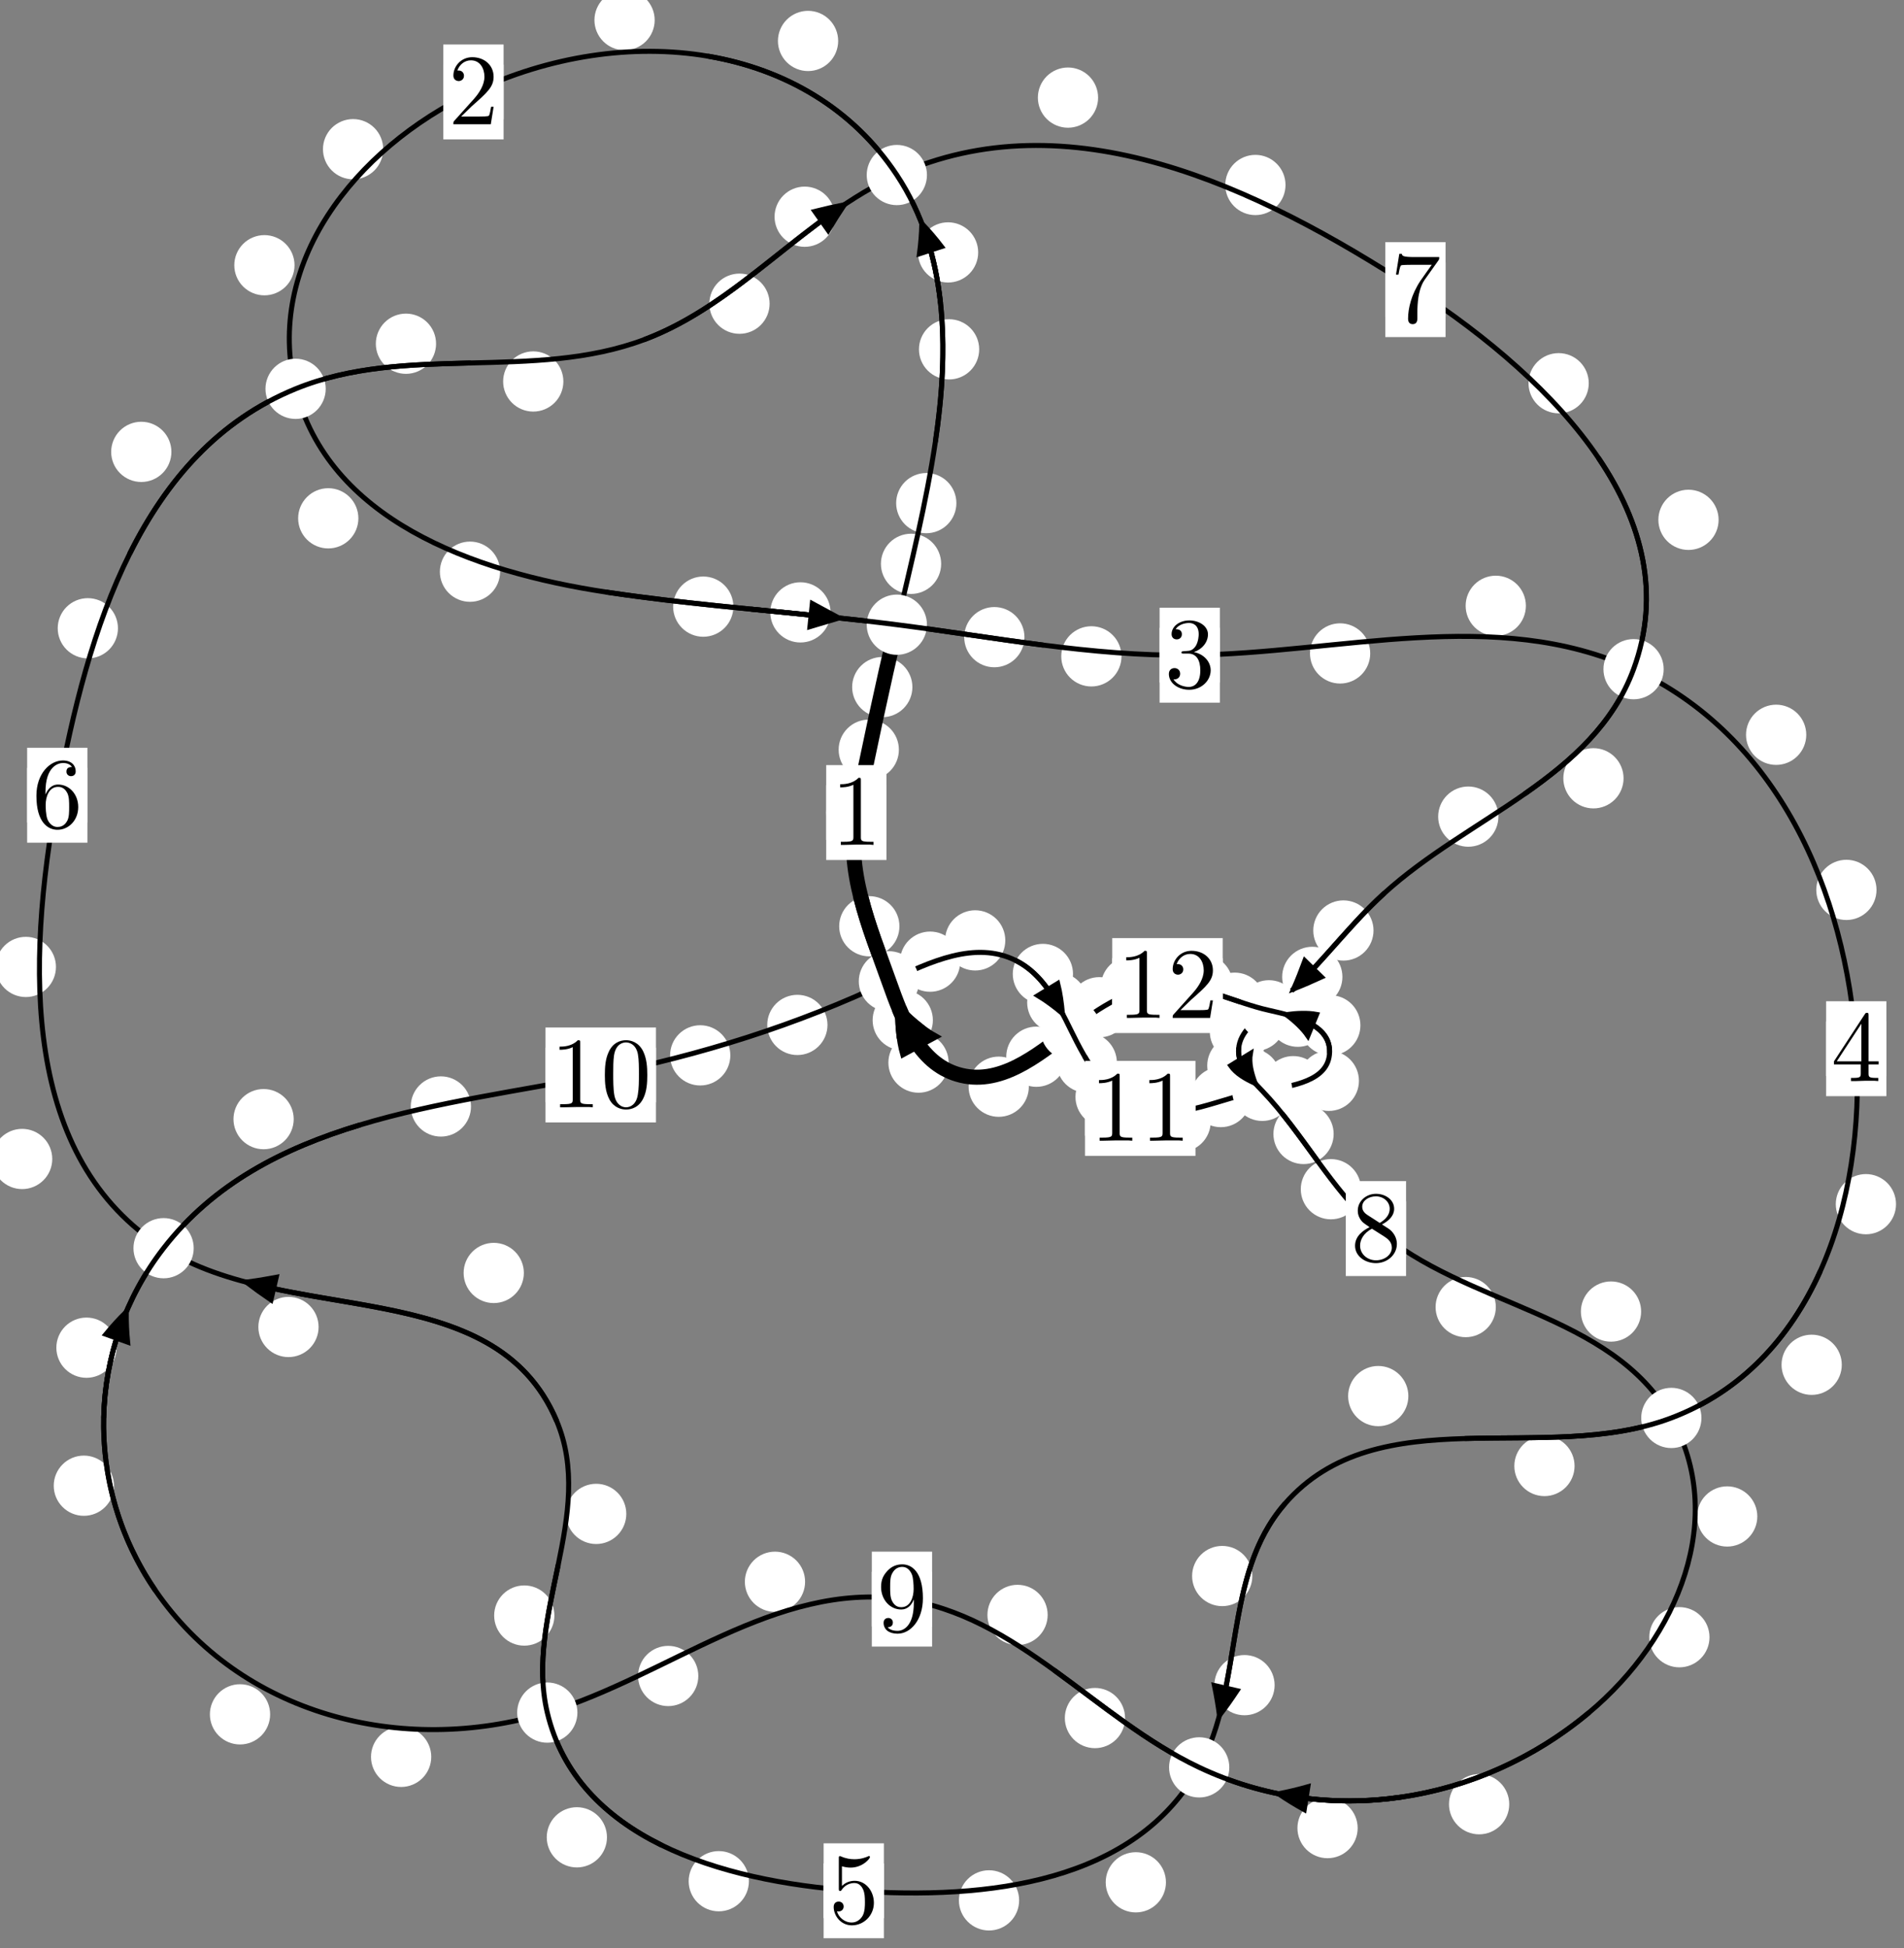 <?xml version="1.0"?>
<!-- Created by MetaPost 1.999 on 2021.07.06:0000 -->
<svg version="1.1" xmlns="http://www.w3.org/2000/svg" xmlns:xlink="http://www.w3.org/1999/xlink" width="188.949" height="193.357" viewBox="0 0 188.949 193.357">
<rect x="0" y="0" width="188.949" height="193.357" fill="#808080" stroke="none"/>
<!-- Original BoundingBox: -89.791946 -130.364166 99.157104 62.992523 -->
  <defs>
    <g transform="scale(0.01,0.01)" id="GLYPHcmr10_48">
      <path style="fill-rule: evenodd;" d="M460 -320C460 -400,455 -480,420 -554C374 -650,292 -666,250 -666C190 -666,117 -640,76 -547C44 -478,39 -400,39 -320C39 -245,43 -155,84 -79C127 2,200 22,249 22C303 22,379 1,423 -94C455 -163,460 -241,460 -320M249 -0C210 -0,151 -25,133 -121C122 -181,122 -273,122 -332C122 -396,122 -462,130 -516C149 -635,224 -644,249 -644C282 -644,348 -626,367 -527C377 -471,377 -395,377 -332C377 -257,377 -189,366 -125C351 -30,294 -0,249 -0"></path>
    </g>
    <g transform="scale(0.01,0.01)" id="GLYPHcmr10_49">
      <path style="fill-rule: evenodd;" d="M294 -640C294 -664,294 -666,271 -666C209 -602,121 -602,89 -602L89 -571C109 -571,168 -571,220 -597L220 -79C220 -43,217 -31,127 -31L95 -31L95 -0L257 -0L130 -3L217 -3L257 -3L297 -3L384 -3L419 -0L419 -31L387 -31C297 -31,294 -42,294 -79"></path>
    </g>
    <g transform="scale(0.01,0.01)" id="GLYPHcmr10_50">
      <path style="fill-rule: evenodd;" d="M127 -77L233 -180C389 -318,449 -372,449 -472C449 -586,359 -666,237 -666C124 -666,50 -574,50 -485C50 -429,100 -429,103 -429C120 -429,155 -441,155 -482C155 -508,137 -534,102 -534C94 -534,92 -534,89 -533C112 -598,166 -635,224 -635C315 -635,358 -554,358 -472C358 -392,308 -313,253 -251L61 -37C50 -26,50 -24,50 -0L421 -0L449 -174L424 -174C419 -144,412 -100,402 -85C395 -77,329 -77,307 -77"></path>
    </g>
    <g transform="scale(0.01,0.01)" id="GLYPHcmr10_51">
      <path style="fill-rule: evenodd;" d="M290 -352C372 -379,430 -449,430 -528C430 -610,342 -666,246 -666C145 -666,69 -606,69 -530C69 -497,91 -478,120 -478C151 -478,171 -500,171 -529C171 -579,124 -579,109 -579C140 -628,206 -641,242 -641C283 -641,338 -619,338 -529C338 -517,336 -459,310 -415C280 -367,246 -364,221 -363C213 -362,189 -360,182 -360C174 -359,167 -358,167 -348C167 -337,174 -337,191 -337L235 -337C317 -337,354 -269,354 -171C354 -35,285 -6,241 -6C198 -6,123 -23,88 -82C123 -77,154 -99,154 -137C154 -173,127 -193,98 -193C74 -193,42 -179,42 -135C42 -44,135 22,244 22C366 22,457 -69,457 -171C457 -253,394 -331,290 -352"></path>
    </g>
    <g transform="scale(0.01,0.01)" id="GLYPHcmr10_52">
      <path style="fill-rule: evenodd;" d="M294 -165L294 -78C294 -42,292 -31,218 -31L197 -31L197 -0L332 -0L238 -3L290 -3L332 -3L374 -3L427 -3L468 -0L468 -31L447 -31C373 -31,371 -42,371 -78L371 -165L471 -165L471 -196L371 -196L371 -651C371 -671,371 -677,355 -677C346 -677,343 -677,335 -665L28 -196L28 -165M300 -196L56 -196L300 -569"></path>
    </g>
    <g transform="scale(0.01,0.01)" id="GLYPHcmr10_53">
      <path style="fill-rule: evenodd;" d="M449 -201C449 -320,367 -420,259 -420C211 -420,168 -404,132 -369L132 -564C152 -558,185 -551,217 -551C340 -551,410 -642,410 -655C410 -661,407 -666,400 -666C399 -666,397 -666,392 -663C372 -654,323 -634,256 -634C216 -634,170 -641,123 -662C115 -665,113 -665,111 -665C101 -665,101 -657,101 -641L101 -345C101 -327,101 -319,115 -319C122 -319,124 -322,128 -328C139 -344,176 -398,257 -398C309 -398,334 -352,342 -334C358 -297,360 -258,360 -208C360 -173,360 -113,336 -71C312 -32,275 -6,229 -6C156 -6,99 -59,82 -118C85 -117,88 -116,99 -116C132 -116,149 -141,149 -165C149 -189,132 -214,99 -214C85 -214,50 -207,50 -161C50 -75,119 22,231 22C347 22,449 -74,449 -201"></path>
    </g>
    <g transform="scale(0.01,0.01)" id="GLYPHcmr10_54">
      <path style="fill-rule: evenodd;" d="M132 -328L132 -352C132 -605,256 -641,307 -641C331 -641,373 -635,395 -601C380 -601,340 -601,340 -556C340 -525,364 -510,386 -510C402 -510,432 -519,432 -558C432 -618,388 -666,305 -666C177 -666,42 -537,42 -316C42 -49,158 22,251 22C362 22,457 -72,457 -204C457 -331,368 -427,257 -427C189 -427,152 -376,132 -328M251 -6C188 -6,158 -66,152 -81C134 -128,134 -208,134 -226C134 -304,166 -404,256 -404C272 -404,318 -404,349 -342C367 -305,367 -254,367 -205C367 -157,367 -107,350 -71C320 -11,274 -6,251 -6"></path>
    </g>
    <g transform="scale(0.01,0.01)" id="GLYPHcmr10_55">
      <path style="fill-rule: evenodd;" d="M476 -609C485 -621,485 -623,485 -644L242 -644C120 -644,118 -657,114 -676L89 -676L56 -470L81 -470C84 -486,93 -549,106 -561C113 -567,191 -567,204 -567L411 -567C400 -551,321 -442,299 -409C209 -274,176 -135,176 -33C176 -23,176 22,222 22C268 22,268 -23,268 -33L268 -84C268 -139,271 -194,279 -248C283 -271,297 -357,341 -419"></path>
    </g>
    <g transform="scale(0.01,0.01)" id="GLYPHcmr10_56">
      <path style="fill-rule: evenodd;" d="M163 -457C117 -487,113 -521,113 -538C113 -599,178 -641,249 -641C322 -641,386 -589,386 -517C386 -460,347 -412,287 -377M309 -362C381 -399,430 -451,430 -517C430 -609,341 -666,250 -666C150 -666,69 -592,69 -499C69 -481,71 -436,113 -389C124 -377,161 -352,186 -335C128 -306,42 -250,42 -151C42 -45,144 22,249 22C362 22,457 -61,457 -168C457 -204,446 -249,408 -291C389 -312,373 -322,309 -362M209 -320L332 -242C360 -223,407 -193,407 -132C407 -58,332 -6,250 -6C164 -6,92 -68,92 -151C92 -209,124 -273,209 -320"></path>
    </g>
    <g transform="scale(0.01,0.01)" id="GLYPHcmr10_57">
      <path style="fill-rule: evenodd;" d="M367 -318L367 -286C367 -52,263 -6,205 -6C188 -6,134 -8,107 -42C151 -42,159 -71,159 -88C159 -119,135 -134,113 -134C97 -134,67 -125,67 -86C67 -19,121 22,206 22C335 22,457 -114,457 -329C457 -598,342 -666,253 -666C198 -666,149 -648,106 -603C65 -558,42 -516,42 -441C42 -316,130 -218,242 -218C303 -218,344 -260,367 -318M243 -241C227 -241,181 -241,150 -304C132 -341,132 -391,132 -440C132 -494,132 -541,153 -578C180 -628,218 -641,253 -641C299 -641,332 -607,349 -562C361 -530,365 -467,365 -421C365 -338,331 -241,243 -241"></path>
    </g>
  </defs>
  <path d="M89.203 74.407C89.203 73.614,88.888 72.854,88.328 72.294C87.768 71.733,87.007 71.418,86.215 71.418C85.422 71.418,84.662 71.733,84.101 72.294C83.541 72.854,83.226 73.614,83.226 74.407C83.226 75.2,83.541 75.96,84.101 76.52C84.662 77.081,85.422 77.396,86.215 77.396C87.007 77.396,87.768 77.081,88.328 76.52C88.888 75.96,89.203 75.2,89.203 74.407Z" style="fill: rgb(100%,100%,100%);stroke: none;"></path>
  <path d="M87.969 80.644C87.969 79.851,87.654 79.091,87.093 78.53C86.533 77.97,85.773 77.655,84.98 77.655C84.187 77.655,83.427 77.97,82.867 78.53C82.306 79.091,81.991 79.851,81.991 80.644C81.991 81.436,82.306 82.197,82.867 82.757C83.427 83.318,84.187 83.632,84.98 83.632C85.773 83.632,86.533 83.318,87.093 82.757C87.654 82.197,87.969 81.436,87.969 80.644Z" style="fill: rgb(100%,100%,100%);stroke: none;"></path>
  <path d="M93.399 55.959C93.399 55.166,93.084 54.406,92.523 53.845C91.963 53.285,91.203 52.97,90.41 52.97C89.617 52.97,88.857 53.285,88.297 53.845C87.736 54.406,87.421 55.166,87.421 55.959C87.421 56.751,87.736 57.512,88.297 58.072C88.857 58.632,89.617 58.947,90.41 58.947C91.203 58.947,91.963 58.632,92.523 58.072C93.084 57.512,93.399 56.751,93.399 55.959Z" style="fill: rgb(100%,100%,100%);stroke: none;"></path>
  <path d="M90.544 68.191C90.544 67.399,90.229 66.639,89.668 66.078C89.108 65.518,88.348 65.203,87.555 65.203C86.762 65.203,86.002 65.518,85.442 66.078C84.881 66.639,84.566 67.399,84.566 68.191C84.566 68.984,84.881 69.744,85.442 70.305C86.002 70.865,86.762 71.18,87.555 71.18C88.348 71.18,89.108 70.865,89.668 70.305C90.229 69.744,90.544 68.984,90.544 68.191Z" style="fill: rgb(100%,100%,100%);stroke: none;"></path>
  <path d="M97.173 34.671C97.173 33.878,96.858 33.118,96.298 32.558C95.737 31.997,94.977 31.682,94.184 31.682C93.392 31.682,92.632 31.997,92.071 32.558C91.511 33.118,91.196 33.878,91.196 34.671C91.196 35.464,91.511 36.224,92.071 36.784C92.632 37.345,93.392 37.66,94.184 37.66C94.977 37.66,95.737 37.345,96.298 36.784C96.858 36.224,97.173 35.464,97.173 34.671Z" style="fill: rgb(100%,100%,100%);stroke: none;"></path>
  <path d="M94.91 49.933C94.91 49.141,94.595 48.38,94.035 47.82C93.474 47.26,92.714 46.945,91.922 46.945C91.129 46.945,90.369 47.26,89.808 47.82C89.248 48.38,88.933 49.141,88.933 49.933C88.933 50.726,89.248 51.486,89.808 52.047C90.369 52.607,91.129 52.922,91.922 52.922C92.714 52.922,93.474 52.607,94.035 52.047C94.595 51.486,94.91 50.726,94.91 49.933Z" style="fill: rgb(100%,100%,100%);stroke: none;"></path>
  <path d="M83.178 4.064C83.178 3.271,82.863 2.511,82.303 1.951C81.742 1.39,80.982 1.075,80.19 1.075C79.397 1.075,78.637 1.39,78.076 1.951C77.516 2.511,77.201 3.271,77.201 4.064C77.201 4.857,77.516 5.617,78.076 6.177C78.637 6.738,79.397 7.053,80.19 7.053C80.982 7.053,81.742 6.738,82.303 6.177C82.863 5.617,83.178 4.857,83.178 4.064Z" style="fill: rgb(100%,100%,100%);stroke: none;"></path>
  <path d="M97.073 25.051C97.073 24.259,96.758 23.499,96.198 22.938C95.637 22.378,94.877 22.063,94.084 22.063C93.292 22.063,92.532 22.378,91.971 22.938C91.411 23.499,91.096 24.259,91.096 25.051C91.096 25.844,91.411 26.604,91.971 27.165C92.532 27.725,93.292 28.04,94.084 28.04C94.877 28.04,95.637 27.725,96.198 27.165C96.758 26.604,97.073 25.844,97.073 25.051Z" style="fill: rgb(100%,100%,100%);stroke: none;"></path>
  <path d="M38.028 14.807C38.028 14.014,37.713 13.254,37.153 12.693C36.592 12.133,35.832 11.818,35.04 11.818C34.247 11.818,33.487 12.133,32.926 12.693C32.366 13.254,32.051 14.014,32.051 14.807C32.051 15.599,32.366 16.36,32.926 16.92C33.487 17.481,34.247 17.796,35.04 17.796C35.832 17.796,36.592 17.481,37.153 16.92C37.713 16.36,38.028 15.599,38.028 14.807Z" style="fill: rgb(100%,100%,100%);stroke: none;"></path>
  <path d="M64.969 1.996C64.969 1.204,64.654 0.443,64.093 -0.117C63.533 -0.678,62.773 -0.993,61.98 -0.993C61.187 -0.993,60.427 -0.678,59.867 -0.117C59.306 0.443,58.991 1.204,58.991 1.996C58.991 2.789,59.306 3.549,59.867 4.11C60.427 4.67,61.187 4.985,61.98 4.985C62.773 4.985,63.533 4.67,64.093 4.11C64.654 3.549,64.969 2.789,64.969 1.996Z" style="fill: rgb(100%,100%,100%);stroke: none;"></path>
  <path d="M35.565 51.442C35.565 50.649,35.25 49.889,34.689 49.328C34.129 48.768,33.369 48.453,32.576 48.453C31.783 48.453,31.023 48.768,30.463 49.328C29.902 49.889,29.587 50.649,29.587 51.442C29.587 52.234,29.902 52.994,30.463 53.555C31.023 54.115,31.783 54.43,32.576 54.43C33.369 54.43,34.129 54.115,34.689 53.555C35.25 52.994,35.565 52.234,35.565 51.442Z" style="fill: rgb(100%,100%,100%);stroke: none;"></path>
  <path d="M29.228 26.323C29.228 25.53,28.913 24.77,28.353 24.21C27.792 23.649,27.032 23.334,26.239 23.334C25.447 23.334,24.687 23.649,24.126 24.21C23.566 24.77,23.251 25.53,23.251 26.323C23.251 27.116,23.566 27.876,24.126 28.436C24.687 28.997,25.447 29.312,26.239 29.312C27.032 29.312,27.792 28.997,28.353 28.436C28.913 27.876,29.228 27.116,29.228 26.323Z" style="fill: rgb(100%,100%,100%);stroke: none;"></path>
  <path d="M72.779 60.207C72.779 59.414,72.464 58.654,71.904 58.094C71.343 57.533,70.583 57.218,69.79 57.218C68.998 57.218,68.237 57.533,67.677 58.094C67.116 58.654,66.801 59.414,66.801 60.207C66.801 61,67.116 61.76,67.677 62.32C68.237 62.881,68.998 63.196,69.79 63.196C70.583 63.196,71.343 62.881,71.904 62.32C72.464 61.76,72.779 61,72.779 60.207Z" style="fill: rgb(100%,100%,100%);stroke: none;"></path>
  <path d="M49.63 56.74C49.63 55.947,49.315 55.187,48.755 54.627C48.194 54.066,47.434 53.751,46.641 53.751C45.849 53.751,45.089 54.066,44.528 54.627C43.968 55.187,43.653 55.947,43.653 56.74C43.653 57.533,43.968 58.293,44.528 58.853C45.089 59.414,45.849 59.729,46.641 59.729C47.434 59.729,48.194 59.414,48.755 58.853C49.315 58.293,49.63 57.533,49.63 56.74Z" style="fill: rgb(100%,100%,100%);stroke: none;"></path>
  <path d="M101.665 63.237C101.665 62.444,101.35 61.684,100.789 61.123C100.229 60.563,99.469 60.248,98.676 60.248C97.883 60.248,97.123 60.563,96.563 61.123C96.002 61.684,95.687 62.444,95.687 63.237C95.687 64.029,96.002 64.789,96.563 65.35C97.123 65.91,97.883 66.225,98.676 66.225C99.469 66.225,100.229 65.91,100.789 65.35C101.35 64.789,101.665 64.029,101.665 63.237Z" style="fill: rgb(100%,100%,100%);stroke: none;"></path>
  <path d="M82.422 60.777C82.422 59.985,82.107 59.225,81.547 58.664C80.986 58.104,80.226 57.789,79.433 57.789C78.641 57.789,77.881 58.104,77.32 58.664C76.76 59.225,76.445 59.985,76.445 60.777C76.445 61.57,76.76 62.33,77.32 62.891C77.881 63.451,78.641 63.766,79.433 63.766C80.226 63.766,80.986 63.451,81.547 62.891C82.107 62.33,82.422 61.57,82.422 60.777Z" style="fill: rgb(100%,100%,100%);stroke: none;"></path>
  <path d="M135.978 64.851C135.978 64.058,135.663 63.298,135.103 62.738C134.542 62.177,133.782 61.862,132.989 61.862C132.197 61.862,131.437 62.177,130.876 62.738C130.316 63.298,130.001 64.058,130.001 64.851C130.001 65.644,130.316 66.404,130.876 66.964C131.437 67.525,132.197 67.84,132.989 67.84C133.782 67.84,134.542 67.525,135.103 66.964C135.663 66.404,135.978 65.644,135.978 64.851Z" style="fill: rgb(100%,100%,100%);stroke: none;"></path>
  <path d="M111.294 65.141C111.294 64.349,110.979 63.588,110.419 63.028C109.858 62.467,109.098 62.152,108.306 62.152C107.513 62.152,106.753 62.467,106.192 63.028C105.632 63.588,105.317 64.349,105.317 65.141C105.317 65.934,105.632 66.694,106.192 67.255C106.753 67.815,107.513 68.13,108.306 68.13C109.098 68.13,109.858 67.815,110.419 67.255C110.979 66.694,111.294 65.934,111.294 65.141Z" style="fill: rgb(100%,100%,100%);stroke: none;"></path>
  <path d="M179.25 72.926C179.25 72.133,178.935 71.373,178.374 70.812C177.814 70.252,177.053 69.937,176.261 69.937C175.468 69.937,174.708 70.252,174.147 70.812C173.587 71.373,173.272 72.133,173.272 72.926C173.272 73.718,173.587 74.478,174.147 75.039C174.708 75.599,175.468 75.914,176.261 75.914C177.053 75.914,177.814 75.599,178.374 75.039C178.935 74.478,179.25 73.718,179.25 72.926Z" style="fill: rgb(100%,100%,100%);stroke: none;"></path>
  <path d="M151.426 60.124C151.426 59.331,151.111 58.571,150.551 58.01C149.99 57.45,149.23 57.135,148.437 57.135C147.645 57.135,146.884 57.45,146.324 58.01C145.763 58.571,145.448 59.331,145.448 60.124C145.448 60.916,145.763 61.677,146.324 62.237C146.884 62.797,147.645 63.112,148.437 63.112C149.23 63.112,149.99 62.797,150.551 62.237C151.111 61.677,151.426 60.916,151.426 60.124Z" style="fill: rgb(100%,100%,100%);stroke: none;"></path>
  <path d="M188.157 119.511C188.157 118.718,187.842 117.958,187.282 117.397C186.721 116.837,185.961 116.522,185.168 116.522C184.376 116.522,183.616 116.837,183.055 117.397C182.495 117.958,182.18 118.718,182.18 119.511C182.18 120.303,182.495 121.064,183.055 121.624C183.616 122.185,184.376 122.5,185.168 122.5C185.961 122.5,186.721 122.185,187.282 121.624C187.842 121.064,188.157 120.303,188.157 119.511Z" style="fill: rgb(100%,100%,100%);stroke: none;"></path>
  <path d="M186.221 88.319C186.221 87.526,185.907 86.766,185.346 86.206C184.786 85.645,184.025 85.33,183.233 85.33C182.44 85.33,181.68 85.645,181.119 86.206C180.559 86.766,180.244 87.526,180.244 88.319C180.244 89.112,180.559 89.872,181.119 90.432C181.68 90.993,182.44 91.308,183.233 91.308C184.025 91.308,184.786 90.993,185.346 90.432C185.907 89.872,186.221 89.112,186.221 88.319Z" style="fill: rgb(100%,100%,100%);stroke: none;"></path>
  <path d="M156.256 145.496C156.256 144.703,155.941 143.943,155.381 143.382C154.82 142.822,154.06 142.507,153.268 142.507C152.475 142.507,151.715 142.822,151.154 143.382C150.594 143.943,150.279 144.703,150.279 145.496C150.279 146.288,150.594 147.049,151.154 147.609C151.715 148.17,152.475 148.485,153.268 148.485C154.06 148.485,154.82 148.17,155.381 147.609C155.941 147.049,156.256 146.288,156.256 145.496Z" style="fill: rgb(100%,100%,100%);stroke: none;"></path>
  <path d="M182.775 135.451C182.775 134.658,182.46 133.898,181.899 133.337C181.339 132.777,180.579 132.462,179.786 132.462C178.993 132.462,178.233 132.777,177.673 133.337C177.112 133.898,176.797 134.658,176.797 135.451C176.797 136.243,177.112 137.003,177.673 137.564C178.233 138.124,178.993 138.439,179.786 138.439C180.579 138.439,181.339 138.124,181.899 137.564C182.46 137.003,182.775 136.243,182.775 135.451Z" style="fill: rgb(100%,100%,100%);stroke: none;"></path>
  <path d="M124.279 156.416C124.279 155.624,123.964 154.863,123.404 154.303C122.843 153.742,122.083 153.428,121.291 153.428C120.498 153.428,119.738 153.742,119.177 154.303C118.617 154.863,118.302 155.624,118.302 156.416C118.302 157.209,118.617 157.969,119.177 158.53C119.738 159.09,120.498 159.405,121.291 159.405C122.083 159.405,122.843 159.09,123.404 158.53C123.964 157.969,124.279 157.209,124.279 156.416Z" style="fill: rgb(100%,100%,100%);stroke: none;"></path>
  <path d="M139.762 138.557C139.762 137.764,139.447 137.004,138.887 136.444C138.327 135.883,137.566 135.568,136.774 135.568C135.981 135.568,135.221 135.883,134.66 136.444C134.1 137.004,133.785 137.764,133.785 138.557C133.785 139.35,134.1 140.11,134.66 140.67C135.221 141.231,135.981 141.546,136.774 141.546C137.566 141.546,138.327 141.231,138.887 140.67C139.447 140.11,139.762 139.35,139.762 138.557Z" style="fill: rgb(100%,100%,100%);stroke: none;"></path>
  <path d="M115.706 186.813C115.706 186.021,115.391 185.261,114.83 184.7C114.27 184.14,113.51 183.825,112.717 183.825C111.924 183.825,111.164 184.14,110.604 184.7C110.043 185.261,109.728 186.021,109.728 186.813C109.728 187.606,110.043 188.366,110.604 188.927C111.164 189.487,111.924 189.802,112.717 189.802C113.51 189.802,114.27 189.487,114.83 188.927C115.391 188.366,115.706 187.606,115.706 186.813Z" style="fill: rgb(100%,100%,100%);stroke: none;"></path>
  <path d="M126.49 167.246C126.49 166.453,126.175 165.693,125.615 165.132C125.054 164.572,124.294 164.257,123.502 164.257C122.709 164.257,121.949 164.572,121.388 165.132C120.828 165.693,120.513 166.453,120.513 167.246C120.513 168.038,120.828 168.798,121.388 169.359C121.949 169.919,122.709 170.234,123.502 170.234C124.294 170.234,125.054 169.919,125.615 169.359C126.175 168.798,126.49 168.038,126.49 167.246Z" style="fill: rgb(100%,100%,100%);stroke: none;"></path>
  <path d="M74.319 186.704C74.319 185.912,74.004 185.151,73.444 184.591C72.883 184.03,72.123 183.715,71.33 183.715C70.538 183.715,69.777 184.03,69.217 184.591C68.656 185.151,68.342 185.912,68.342 186.704C68.342 187.497,68.656 188.257,69.217 188.818C69.777 189.378,70.538 189.693,71.33 189.693C72.123 189.693,72.883 189.378,73.444 188.818C74.004 188.257,74.319 187.497,74.319 186.704Z" style="fill: rgb(100%,100%,100%);stroke: none;"></path>
  <path d="M101.137 188.606C101.137 187.813,100.822 187.053,100.262 186.493C99.701 185.932,98.941 185.617,98.149 185.617C97.356 185.617,96.596 185.932,96.035 186.493C95.475 187.053,95.16 187.813,95.16 188.606C95.16 189.399,95.475 190.159,96.035 190.719C96.596 191.28,97.356 191.595,98.149 191.595C98.941 191.595,99.701 191.28,100.262 190.719C100.822 190.159,101.137 189.399,101.137 188.606Z" style="fill: rgb(100%,100%,100%);stroke: none;"></path>
  <path d="M55.017 160.337C55.017 159.545,54.702 158.785,54.142 158.224C53.581 157.664,52.821 157.349,52.028 157.349C51.236 157.349,50.475 157.664,49.915 158.224C49.354 158.785,49.04 159.545,49.04 160.337C49.04 161.13,49.354 161.89,49.915 162.451C50.475 163.011,51.236 163.326,52.028 163.326C52.821 163.326,53.581 163.011,54.142 162.451C54.702 161.89,55.017 161.13,55.017 160.337Z" style="fill: rgb(100%,100%,100%);stroke: none;"></path>
  <path d="M60.235 182.347C60.235 181.555,59.92 180.795,59.36 180.234C58.799 179.674,58.039 179.359,57.246 179.359C56.454 179.359,55.694 179.674,55.133 180.234C54.573 180.795,54.258 181.555,54.258 182.347C54.258 183.14,54.573 183.9,55.133 184.461C55.694 185.021,56.454 185.336,57.246 185.336C58.039 185.336,58.799 185.021,59.36 184.461C59.92 183.9,60.235 183.14,60.235 182.347Z" style="fill: rgb(100%,100%,100%);stroke: none;"></path>
  <path d="M51.986 126.337C51.986 125.544,51.671 124.784,51.111 124.224C50.551 123.663,49.79 123.348,48.998 123.348C48.205 123.348,47.445 123.663,46.884 124.224C46.324 124.784,46.009 125.544,46.009 126.337C46.009 127.13,46.324 127.89,46.884 128.45C47.445 129.011,48.205 129.326,48.998 129.326C49.79 129.326,50.551 129.011,51.111 128.45C51.671 127.89,51.986 127.13,51.986 126.337Z" style="fill: rgb(100%,100%,100%);stroke: none;"></path>
  <path d="M62.153 150.25C62.153 149.457,61.838 148.697,61.277 148.136C60.717 147.576,59.957 147.261,59.164 147.261C58.371 147.261,57.611 147.576,57.051 148.136C56.49 148.697,56.175 149.457,56.175 150.25C56.175 151.042,56.49 151.802,57.051 152.363C57.611 152.923,58.371 153.238,59.164 153.238C59.957 153.238,60.717 152.923,61.277 152.363C61.838 151.802,62.153 151.042,62.153 150.25Z" style="fill: rgb(100%,100%,100%);stroke: none;"></path>
  <path d="M5.186 115.025C5.186 114.232,4.871 113.472,4.31 112.912C3.75 112.351,2.989 112.036,2.197 112.036C1.404 112.036,0.644 112.351,0.083 112.912C-0.477 113.472,-0.792 114.232,-0.792 115.025C-0.792 115.818,-0.477 116.578,0.083 117.138C0.644 117.699,1.404 118.014,2.197 118.014C2.989 118.014,3.75 117.699,4.31 117.138C4.871 116.578,5.186 115.818,5.186 115.025Z" style="fill: rgb(100%,100%,100%);stroke: none;"></path>
  <path d="M31.617 131.698C31.617 130.906,31.302 130.146,30.741 129.585C30.181 129.025,29.421 128.71,28.628 128.71C27.835 128.71,27.075 129.025,26.515 129.585C25.954 130.146,25.639 130.906,25.639 131.698C25.639 132.491,25.954 133.251,26.515 133.812C27.075 134.372,27.835 134.687,28.628 134.687C29.421 134.687,30.181 134.372,30.741 133.812C31.302 133.251,31.617 132.491,31.617 131.698Z" style="fill: rgb(100%,100%,100%);stroke: none;"></path>
  <path d="M11.705 62.353C11.705 61.561,11.39 60.8,10.83 60.24C10.269 59.679,9.509 59.365,8.717 59.365C7.924 59.365,7.164 59.679,6.603 60.24C6.043 60.8,5.728 61.561,5.728 62.353C5.728 63.146,6.043 63.906,6.603 64.467C7.164 65.027,7.924 65.342,8.717 65.342C9.509 65.342,10.269 65.027,10.83 64.467C11.39 63.906,11.705 63.146,11.705 62.353Z" style="fill: rgb(100%,100%,100%);stroke: none;"></path>
  <path d="M5.553 95.965C5.553 95.173,5.238 94.413,4.678 93.852C4.117 93.292,3.357 92.977,2.565 92.977C1.772 92.977,1.012 93.292,0.451 93.852C-0.109 94.413,-0.424 95.173,-0.424 95.965C-0.424 96.758,-0.109 97.518,0.451 98.079C1.012 98.639,1.772 98.954,2.565 98.954C3.357 98.954,4.117 98.639,4.678 98.079C5.238 97.518,5.553 96.758,5.553 95.965Z" style="fill: rgb(100%,100%,100%);stroke: none;"></path>
  <path d="M43.274 34.114C43.274 33.321,42.959 32.561,42.399 32.001C41.839 31.44,41.078 31.125,40.286 31.125C39.493 31.125,38.733 31.44,38.172 32.001C37.612 32.561,37.297 33.321,37.297 34.114C37.297 34.907,37.612 35.667,38.172 36.227C38.733 36.788,39.493 37.103,40.286 37.103C41.078 37.103,41.839 36.788,42.399 36.227C42.959 35.667,43.274 34.907,43.274 34.114Z" style="fill: rgb(100%,100%,100%);stroke: none;"></path>
  <path d="M17.01 44.847C17.01 44.054,16.695 43.294,16.135 42.734C15.574 42.173,14.814 41.858,14.022 41.858C13.229 41.858,12.469 42.173,11.908 42.734C11.348 43.294,11.033 44.054,11.033 44.847C11.033 45.64,11.348 46.4,11.908 46.96C12.469 47.521,13.229 47.836,14.022 47.836C14.814 47.836,15.574 47.521,16.135 46.96C16.695 46.4,17.01 45.64,17.01 44.847Z" style="fill: rgb(100%,100%,100%);stroke: none;"></path>
  <path d="M76.374 30.142C76.374 29.349,76.059 28.589,75.498 28.028C74.938 27.468,74.178 27.153,73.385 27.153C72.592 27.153,71.832 27.468,71.272 28.028C70.711 28.589,70.396 29.349,70.396 30.142C70.396 30.934,70.711 31.694,71.272 32.255C71.832 32.815,72.592 33.13,73.385 33.13C74.178 33.13,74.938 32.815,75.498 32.255C76.059 31.694,76.374 30.934,76.374 30.142Z" style="fill: rgb(100%,100%,100%);stroke: none;"></path>
  <path d="M55.908 37.861C55.908 37.068,55.593 36.308,55.033 35.747C54.472 35.187,53.712 34.872,52.92 34.872C52.127 34.872,51.367 35.187,50.806 35.747C50.246 36.308,49.931 37.068,49.931 37.861C49.931 38.653,50.246 39.414,50.806 39.974C51.367 40.535,52.127 40.849,52.92 40.849C53.712 40.849,54.472 40.535,55.033 39.974C55.593 39.414,55.908 38.653,55.908 37.861Z" style="fill: rgb(100%,100%,100%);stroke: none;"></path>
  <path d="M108.973 9.688C108.973 8.895,108.658 8.135,108.098 7.574C107.537 7.014,106.777 6.699,105.984 6.699C105.192 6.699,104.432 7.014,103.871 7.574C103.311 8.135,102.996 8.895,102.996 9.688C102.996 10.48,103.311 11.24,103.871 11.801C104.432 12.361,105.192 12.676,105.984 12.676C106.777 12.676,107.537 12.361,108.098 11.801C108.658 11.24,108.973 10.48,108.973 9.688Z" style="fill: rgb(100%,100%,100%);stroke: none;"></path>
  <path d="M82.844 21.509C82.844 20.716,82.529 19.956,81.969 19.395C81.408 18.835,80.648 18.52,79.855 18.52C79.063 18.52,78.303 18.835,77.742 19.395C77.182 19.956,76.867 20.716,76.867 21.509C76.867 22.301,77.182 23.061,77.742 23.622C78.303 24.182,79.063 24.497,79.855 24.497C80.648 24.497,81.408 24.182,81.969 23.622C82.529 23.061,82.844 22.301,82.844 21.509Z" style="fill: rgb(100%,100%,100%);stroke: none;"></path>
  <path d="M157.665 38.033C157.665 37.241,157.35 36.48,156.79 35.92C156.229 35.359,155.469 35.045,154.676 35.045C153.883 35.045,153.123 35.359,152.563 35.92C152.002 36.48,151.687 37.241,151.687 38.033C151.687 38.826,152.002 39.586,152.563 40.147C153.123 40.707,153.883 41.022,154.676 41.022C155.469 41.022,156.229 40.707,156.79 40.147C157.35 39.586,157.665 38.826,157.665 38.033Z" style="fill: rgb(100%,100%,100%);stroke: none;"></path>
  <path d="M127.572 18.359C127.572 17.566,127.257 16.806,126.696 16.246C126.136 15.685,125.375 15.37,124.583 15.37C123.79 15.37,123.03 15.685,122.469 16.246C121.909 16.806,121.594 17.566,121.594 18.359C121.594 19.152,121.909 19.912,122.469 20.472C123.03 21.033,123.79 21.348,124.583 21.348C125.375 21.348,126.136 21.033,126.696 20.472C127.257 19.912,127.572 19.152,127.572 18.359Z" style="fill: rgb(100%,100%,100%);stroke: none;"></path>
  <path d="M161.119 77.243C161.119 76.451,160.804 75.69,160.244 75.13C159.683 74.569,158.923 74.254,158.13 74.254C157.338 74.254,156.577 74.569,156.017 75.13C155.456 75.69,155.142 76.451,155.142 77.243C155.142 78.036,155.456 78.796,156.017 79.357C156.577 79.917,157.338 80.232,158.13 80.232C158.923 80.232,159.683 79.917,160.244 79.357C160.804 78.796,161.119 78.036,161.119 77.243Z" style="fill: rgb(100%,100%,100%);stroke: none;"></path>
  <path d="M170.551 51.592C170.551 50.8,170.236 50.039,169.675 49.479C169.115 48.918,168.354 48.603,167.562 48.603C166.769 48.603,166.009 48.918,165.448 49.479C164.888 50.039,164.573 50.8,164.573 51.592C164.573 52.385,164.888 53.145,165.448 53.706C166.009 54.266,166.769 54.581,167.562 54.581C168.354 54.581,169.115 54.266,169.675 53.706C170.236 53.145,170.551 52.385,170.551 51.592Z" style="fill: rgb(100%,100%,100%);stroke: none;"></path>
  <path d="M136.305 92.349C136.305 91.556,135.99 90.796,135.43 90.235C134.869 89.675,134.109 89.36,133.316 89.36C132.523 89.36,131.763 89.675,131.203 90.235C130.642 90.796,130.327 91.556,130.327 92.349C130.327 93.141,130.642 93.901,131.203 94.462C131.763 95.022,132.523 95.337,133.316 95.337C134.109 95.337,134.869 95.022,135.43 94.462C135.99 93.901,136.305 93.141,136.305 92.349Z" style="fill: rgb(100%,100%,100%);stroke: none;"></path>
  <path d="M148.699 81.048C148.699 80.255,148.384 79.495,147.823 78.935C147.263 78.374,146.503 78.059,145.71 78.059C144.917 78.059,144.157 78.374,143.597 78.935C143.036 79.495,142.721 80.255,142.721 81.048C142.721 81.841,143.036 82.601,143.597 83.161C144.157 83.722,144.917 84.037,145.71 84.037C146.503 84.037,147.263 83.722,147.823 83.161C148.384 82.601,148.699 81.841,148.699 81.048Z" style="fill: rgb(100%,100%,100%);stroke: none;"></path>
  <path d="M127.561 101.313C127.561 100.52,127.246 99.76,126.686 99.2C126.125 98.639,125.365 98.324,124.573 98.324C123.78 98.324,123.02 98.639,122.459 99.2C121.899 99.76,121.584 100.52,121.584 101.313C121.584 102.106,121.899 102.866,122.459 103.426C123.02 103.987,123.78 104.302,124.573 104.302C125.365 104.302,126.125 103.987,126.686 103.426C127.246 102.866,127.561 102.106,127.561 101.313Z" style="fill: rgb(100%,100%,100%);stroke: none;"></path>
  <path d="M133.219 96.953C133.219 96.16,132.904 95.4,132.343 94.84C131.783 94.279,131.023 93.964,130.23 93.964C129.437 93.964,128.677 94.279,128.117 94.84C127.556 95.4,127.241 96.16,127.241 96.953C127.241 97.746,127.556 98.506,128.117 99.066C128.677 99.627,129.437 99.942,130.23 99.942C131.023 99.942,131.783 99.627,132.343 99.066C132.904 98.506,133.219 97.746,133.219 96.953Z" style="fill: rgb(100%,100%,100%);stroke: none;"></path>
  <path d="M125.781 105.756C125.781 104.963,125.466 104.203,124.906 103.642C124.345 103.082,123.585 102.767,122.792 102.767C122 102.767,121.239 103.082,120.679 103.642C120.119 104.203,119.804 104.963,119.804 105.756C119.804 106.548,120.119 107.308,120.679 107.869C121.239 108.429,122 108.744,122.792 108.744C123.585 108.744,124.345 108.429,124.906 107.869C125.466 107.308,125.781 106.548,125.781 105.756Z" style="fill: rgb(100%,100%,100%);stroke: none;"></path>
  <path d="M126.038 102.39C126.038 101.597,125.723 100.837,125.162 100.277C124.602 99.716,123.842 99.401,123.049 99.401C122.256 99.401,121.496 99.716,120.936 100.277C120.375 100.837,120.06 101.597,120.06 102.39C120.06 103.183,120.375 103.943,120.936 104.503C121.496 105.064,122.256 105.379,123.049 105.379C123.842 105.379,124.602 105.064,125.162 104.503C125.723 103.943,126.038 103.183,126.038 102.39Z" style="fill: rgb(100%,100%,100%);stroke: none;"></path>
  <path d="M132.349 112.545C132.349 111.752,132.034 110.992,131.474 110.431C130.913 109.871,130.153 109.556,129.36 109.556C128.568 109.556,127.808 109.871,127.247 110.431C126.687 110.992,126.372 111.752,126.372 112.545C126.372 113.337,126.687 114.098,127.247 114.658C127.808 115.218,128.568 115.533,129.36 115.533C130.153 115.533,130.913 115.218,131.474 114.658C132.034 114.098,132.349 113.337,132.349 112.545Z" style="fill: rgb(100%,100%,100%);stroke: none;"></path>
  <path d="M127.088 107.045C127.088 106.252,126.773 105.492,126.212 104.931C125.652 104.371,124.891 104.056,124.099 104.056C123.306 104.056,122.546 104.371,121.985 104.931C121.425 105.492,121.11 106.252,121.11 107.045C121.11 107.837,121.425 108.597,121.985 109.158C122.546 109.718,123.306 110.033,124.099 110.033C124.891 110.033,125.652 109.718,126.212 109.158C126.773 108.597,127.088 107.837,127.088 107.045Z" style="fill: rgb(100%,100%,100%);stroke: none;"></path>
  <path d="M148.443 129.724C148.443 128.931,148.128 128.171,147.567 127.61C147.007 127.05,146.247 126.735,145.454 126.735C144.661 126.735,143.901 127.05,143.341 127.61C142.78 128.171,142.465 128.931,142.465 129.724C142.465 130.516,142.78 131.276,143.341 131.837C143.901 132.397,144.661 132.712,145.454 132.712C146.247 132.712,147.007 132.397,147.567 131.837C148.128 131.276,148.443 130.516,148.443 129.724Z" style="fill: rgb(100%,100%,100%);stroke: none;"></path>
  <path d="M135.065 118.024C135.065 117.232,134.75 116.471,134.189 115.911C133.629 115.35,132.869 115.036,132.076 115.036C131.283 115.036,130.523 115.35,129.963 115.911C129.402 116.471,129.087 117.232,129.087 118.024C129.087 118.817,129.402 119.577,129.963 120.138C130.523 120.698,131.283 121.013,132.076 121.013C132.869 121.013,133.629 120.698,134.189 120.138C134.75 119.577,135.065 118.817,135.065 118.024Z" style="fill: rgb(100%,100%,100%);stroke: none;"></path>
  <path d="M174.392 150.504C174.392 149.711,174.077 148.951,173.517 148.391C172.956 147.83,172.196 147.515,171.404 147.515C170.611 147.515,169.851 147.83,169.29 148.391C168.73 148.951,168.415 149.711,168.415 150.504C168.415 151.297,168.73 152.057,169.29 152.617C169.851 153.178,170.611 153.493,171.404 153.493C172.196 153.493,172.956 153.178,173.517 152.617C174.077 152.057,174.392 151.297,174.392 150.504Z" style="fill: rgb(100%,100%,100%);stroke: none;"></path>
  <path d="M162.862 130.167C162.862 129.375,162.547 128.615,161.986 128.054C161.426 127.494,160.666 127.179,159.873 127.179C159.08 127.179,158.32 127.494,157.76 128.054C157.199 128.615,156.884 129.375,156.884 130.167C156.884 130.96,157.199 131.72,157.76 132.281C158.32 132.841,159.08 133.156,159.873 133.156C160.666 133.156,161.426 132.841,161.986 132.281C162.547 131.72,162.862 130.96,162.862 130.167Z" style="fill: rgb(100%,100%,100%);stroke: none;"></path>
  <path d="M149.774 179.063C149.774 178.27,149.459 177.51,148.898 176.95C148.338 176.389,147.578 176.074,146.785 176.074C145.992 176.074,145.232 176.389,144.672 176.95C144.111 177.51,143.796 178.27,143.796 179.063C143.796 179.856,144.111 180.616,144.672 181.176C145.232 181.737,145.992 182.052,146.785 182.052C147.578 182.052,148.338 181.737,148.898 181.176C149.459 180.616,149.774 179.856,149.774 179.063Z" style="fill: rgb(100%,100%,100%);stroke: none;"></path>
  <path d="M169.648 162.489C169.648 161.696,169.333 160.936,168.772 160.376C168.212 159.815,167.452 159.5,166.659 159.5C165.866 159.5,165.106 159.815,164.546 160.376C163.985 160.936,163.67 161.696,163.67 162.489C163.67 163.282,163.985 164.042,164.546 164.602C165.106 165.163,165.866 165.478,166.659 165.478C167.452 165.478,168.212 165.163,168.772 164.602C169.333 164.042,169.648 163.282,169.648 162.489Z" style="fill: rgb(100%,100%,100%);stroke: none;"></path>
  <path d="M111.649 170.512C111.649 169.719,111.334 168.959,110.774 168.398C110.213 167.838,109.453 167.523,108.66 167.523C107.868 167.523,107.108 167.838,106.547 168.398C105.987 168.959,105.672 169.719,105.672 170.512C105.672 171.304,105.987 172.064,106.547 172.625C107.108 173.185,107.868 173.5,108.66 173.5C109.453 173.5,110.213 173.185,110.774 172.625C111.334 172.064,111.649 171.304,111.649 170.512Z" style="fill: rgb(100%,100%,100%);stroke: none;"></path>
  <path d="M134.732 181.433C134.732 180.64,134.417 179.88,133.857 179.319C133.296 178.759,132.536 178.444,131.743 178.444C130.951 178.444,130.191 178.759,129.63 179.319C129.07 179.88,128.755 180.64,128.755 181.433C128.755 182.225,129.07 182.986,129.63 183.546C130.191 184.107,130.951 184.421,131.743 184.421C132.536 184.421,133.296 184.107,133.857 183.546C134.417 182.986,134.732 182.225,134.732 181.433Z" style="fill: rgb(100%,100%,100%);stroke: none;"></path>
  <path d="M79.896 156.985C79.896 156.192,79.581 155.432,79.021 154.871C78.46 154.311,77.7 153.996,76.908 153.996C76.115 153.996,75.355 154.311,74.794 154.871C74.234 155.432,73.919 156.192,73.919 156.985C73.919 157.777,74.234 158.537,74.794 159.098C75.355 159.658,76.115 159.973,76.908 159.973C77.7 159.973,78.46 159.658,79.021 159.098C79.581 158.537,79.896 157.777,79.896 156.985Z" style="fill: rgb(100%,100%,100%);stroke: none;"></path>
  <path d="M103.968 160.276C103.968 159.483,103.653 158.723,103.093 158.163C102.532 157.602,101.772 157.287,100.979 157.287C100.187 157.287,99.427 157.602,98.866 158.163C98.306 158.723,97.991 159.483,97.991 160.276C97.991 161.069,98.306 161.829,98.866 162.389C99.427 162.95,100.187 163.265,100.979 163.265C101.772 163.265,102.532 162.95,103.093 162.389C103.653 161.829,103.968 161.069,103.968 160.276Z" style="fill: rgb(100%,100%,100%);stroke: none;"></path>
  <path d="M42.796 174.362C42.796 173.57,42.481 172.809,41.92 172.249C41.36 171.688,40.6 171.374,39.807 171.374C39.014 171.374,38.254 171.688,37.694 172.249C37.133 172.809,36.818 173.57,36.818 174.362C36.818 175.155,37.133 175.915,37.694 176.476C38.254 177.036,39.014 177.351,39.807 177.351C40.6 177.351,41.36 177.036,41.92 176.476C42.481 175.915,42.796 175.155,42.796 174.362Z" style="fill: rgb(100%,100%,100%);stroke: none;"></path>
  <path d="M69.299 166.336C69.299 165.543,68.984 164.783,68.424 164.223C67.863 163.662,67.103 163.347,66.31 163.347C65.518 163.347,64.758 163.662,64.197 164.223C63.637 164.783,63.322 165.543,63.322 166.336C63.322 167.129,63.637 167.889,64.197 168.449C64.758 169.01,65.518 169.325,66.31 169.325C67.103 169.325,67.863 169.01,68.424 168.449C68.984 167.889,69.299 167.129,69.299 166.336Z" style="fill: rgb(100%,100%,100%);stroke: none;"></path>
  <path d="M11.311 147.452C11.311 146.659,10.996 145.899,10.435 145.339C9.875 144.778,9.115 144.463,8.322 144.463C7.529 144.463,6.769 144.778,6.209 145.339C5.648 145.899,5.333 146.659,5.333 147.452C5.333 148.245,5.648 149.005,6.209 149.565C6.769 150.126,7.529 150.441,8.322 150.441C9.115 150.441,9.875 150.126,10.435 149.565C10.996 149.005,11.311 148.245,11.311 147.452Z" style="fill: rgb(100%,100%,100%);stroke: none;"></path>
  <path d="M26.807 170.143C26.807 169.351,26.492 168.591,25.932 168.03C25.371 167.47,24.611 167.155,23.819 167.155C23.026 167.155,22.266 167.47,21.705 168.03C21.145 168.591,20.83 169.351,20.83 170.143C20.83 170.936,21.145 171.696,21.705 172.257C22.266 172.817,23.026 173.132,23.819 173.132C24.611 173.132,25.371 172.817,25.932 172.257C26.492 171.696,26.807 170.936,26.807 170.143Z" style="fill: rgb(100%,100%,100%);stroke: none;"></path>
  <path d="M29.147 111.072C29.147 110.279,28.832 109.519,28.272 108.958C27.711 108.398,26.951 108.083,26.159 108.083C25.366 108.083,24.606 108.398,24.045 108.958C23.485 109.519,23.17 110.279,23.17 111.072C23.17 111.864,23.485 112.624,24.045 113.185C24.606 113.745,25.366 114.06,26.159 114.06C26.951 114.06,27.711 113.745,28.272 113.185C28.832 112.624,29.147 111.864,29.147 111.072Z" style="fill: rgb(100%,100%,100%);stroke: none;"></path>
  <path d="M11.57 133.754C11.57 132.961,11.255 132.201,10.695 131.641C10.134 131.08,9.374 130.765,8.582 130.765C7.789 130.765,7.029 131.08,6.468 131.641C5.908 132.201,5.593 132.961,5.593 133.754C5.593 134.547,5.908 135.307,6.468 135.867C7.029 136.428,7.789 136.743,8.582 136.743C9.374 136.743,10.134 136.428,10.695 135.867C11.255 135.307,11.57 134.547,11.57 133.754Z" style="fill: rgb(100%,100%,100%);stroke: none;"></path>
  <path d="M72.477 104.741C72.477 103.948,72.162 103.188,71.602 102.628C71.041 102.067,70.281 101.752,69.488 101.752C68.696 101.752,67.935 102.067,67.375 102.628C66.814 103.188,66.499 103.948,66.499 104.741C66.499 105.534,66.814 106.294,67.375 106.854C67.935 107.415,68.696 107.73,69.488 107.73C70.281 107.73,71.041 107.415,71.602 106.854C72.162 106.294,72.477 105.534,72.477 104.741Z" style="fill: rgb(100%,100%,100%);stroke: none;"></path>
  <path d="M46.741 109.814C46.741 109.021,46.426 108.261,45.865 107.701C45.305 107.14,44.545 106.825,43.752 106.825C42.959 106.825,42.199 107.14,41.639 107.701C41.078 108.261,40.763 109.021,40.763 109.814C40.763 110.607,41.078 111.367,41.639 111.927C42.199 112.488,42.959 112.803,43.752 112.803C44.545 112.803,45.305 112.488,45.865 111.927C46.426 111.367,46.741 110.607,46.741 109.814Z" style="fill: rgb(100%,100%,100%);stroke: none;"></path>
  <path d="M95.289 95.443C95.289 94.65,94.975 93.89,94.414 93.33C93.854 92.769,93.093 92.454,92.301 92.454C91.508 92.454,90.748 92.769,90.187 93.33C89.627 93.89,89.312 94.65,89.312 95.443C89.312 96.236,89.627 96.996,90.187 97.556C90.748 98.117,91.508 98.432,92.301 98.432C93.093 98.432,93.854 98.117,94.414 97.556C94.975 96.996,95.289 96.236,95.289 95.443Z" style="fill: rgb(100%,100%,100%);stroke: none;"></path>
  <path d="M82.118 101.721C82.118 100.929,81.803 100.169,81.242 99.608C80.682 99.048,79.922 98.733,79.129 98.733C78.336 98.733,77.576 99.048,77.016 99.608C76.455 100.169,76.14 100.929,76.14 101.721C76.14 102.514,76.455 103.274,77.016 103.835C77.576 104.395,78.336 104.71,79.129 104.71C79.922 104.71,80.682 104.395,81.242 103.835C81.803 103.274,82.118 102.514,82.118 101.721Z" style="fill: rgb(100%,100%,100%);stroke: none;"></path>
  <path d="M106.484 96.662C106.484 95.869,106.169 95.109,105.608 94.548C105.048 93.988,104.288 93.673,103.495 93.673C102.702 93.673,101.942 93.988,101.382 94.548C100.821 95.109,100.506 95.869,100.506 96.662C100.506 97.454,100.821 98.214,101.382 98.775C101.942 99.335,102.702 99.65,103.495 99.65C104.288 99.65,105.048 99.335,105.608 98.775C106.169 98.214,106.484 97.454,106.484 96.662Z" style="fill: rgb(100%,100%,100%);stroke: none;"></path>
  <path d="M99.764 93.331C99.764 92.538,99.449 91.778,98.889 91.217C98.328 90.657,97.568 90.342,96.776 90.342C95.983 90.342,95.223 90.657,94.662 91.217C94.102 91.778,93.787 92.538,93.787 93.331C93.787 94.123,94.102 94.883,94.662 95.444C95.223 96.004,95.983 96.319,96.776 96.319C97.568 96.319,98.328 96.004,98.889 95.444C99.449 94.883,99.764 94.123,99.764 93.331Z" style="fill: rgb(100%,100%,100%);stroke: none;"></path>
  <path d="M110.837 105.465C110.837 104.672,110.523 103.912,109.962 103.352C109.402 102.791,108.641 102.476,107.849 102.476C107.056 102.476,106.296 102.791,105.735 103.352C105.175 103.912,104.86 104.672,104.86 105.465C104.86 106.258,105.175 107.018,105.735 107.578C106.296 108.139,107.056 108.454,107.849 108.454C108.641 108.454,109.402 108.139,109.962 107.578C110.523 107.018,110.837 106.258,110.837 105.465Z" style="fill: rgb(100%,100%,100%);stroke: none;"></path>
  <path d="M107.911 99.493C107.911 98.701,107.596 97.94,107.036 97.38C106.475 96.82,105.715 96.505,104.923 96.505C104.13 96.505,103.37 96.82,102.809 97.38C102.249 97.94,101.934 98.701,101.934 99.493C101.934 100.286,102.249 101.046,102.809 101.607C103.37 102.167,104.13 102.482,104.923 102.482C105.715 102.482,106.475 102.167,107.036 101.607C107.596 101.046,107.911 100.286,107.911 99.493Z" style="fill: rgb(100%,100%,100%);stroke: none;"></path>
  <path d="M120.147 111.331C120.147 110.538,119.832 109.778,119.271 109.218C118.711 108.657,117.951 108.342,117.158 108.342C116.365 108.342,115.605 108.657,115.045 109.218C114.484 109.778,114.169 110.538,114.169 111.331C114.169 112.124,114.484 112.884,115.045 113.444C115.605 114.005,116.365 114.32,117.158 114.32C117.951 114.32,118.711 114.005,119.271 113.444C119.832 112.884,120.147 112.124,120.147 111.331Z" style="fill: rgb(100%,100%,100%);stroke: none;"></path>
  <path d="M112.706 108.863C112.706 108.071,112.391 107.311,111.83 106.75C111.27 106.19,110.51 105.875,109.717 105.875C108.924 105.875,108.164 106.19,107.604 106.75C107.043 107.311,106.728 108.071,106.728 108.863C106.728 109.656,107.043 110.416,107.604 110.977C108.164 111.537,108.924 111.852,109.717 111.852C110.51 111.852,111.27 111.537,111.83 110.977C112.391 110.416,112.706 109.656,112.706 108.863Z" style="fill: rgb(100%,100%,100%);stroke: none;"></path>
  <path d="M131.326 107.8C131.326 107.007,131.011 106.247,130.451 105.687C129.89 105.126,129.13 104.811,128.337 104.811C127.545 104.811,126.784 105.126,126.224 105.687C125.663 106.247,125.349 107.007,125.349 107.8C125.349 108.593,125.663 109.353,126.224 109.913C126.784 110.474,127.545 110.789,128.337 110.789C129.13 110.789,129.89 110.474,130.451 109.913C131.011 109.353,131.326 108.593,131.326 107.8Z" style="fill: rgb(100%,100%,100%);stroke: none;"></path>
  <path d="M124.14 108.88C124.14 108.087,123.825 107.327,123.264 106.767C122.704 106.206,121.944 105.891,121.151 105.891C120.358 105.891,119.598 106.206,119.038 106.767C118.477 107.327,118.162 108.087,118.162 108.88C118.162 109.673,118.477 110.433,119.038 110.993C119.598 111.554,120.358 111.869,121.151 111.869C121.944 111.869,122.704 111.554,123.264 110.993C123.825 110.433,124.14 109.673,124.14 108.88Z" style="fill: rgb(100%,100%,100%);stroke: none;"></path>
  <path d="M135.005 101.759C135.005 100.967,134.69 100.207,134.13 99.646C133.569 99.086,132.809 98.771,132.016 98.771C131.224 98.771,130.464 99.086,129.903 99.646C129.343 100.207,129.028 100.967,129.028 101.759C129.028 102.552,129.343 103.312,129.903 103.873C130.464 104.433,131.224 104.748,132.016 104.748C132.809 104.748,133.569 104.433,134.13 103.873C134.69 103.312,135.005 102.552,135.005 101.759Z" style="fill: rgb(100%,100%,100%);stroke: none;"></path>
  <path d="M134.858 107.269C134.858 106.476,134.543 105.716,133.983 105.155C133.422 104.595,132.662 104.28,131.869 104.28C131.077 104.28,130.316 104.595,129.756 105.155C129.195 105.716,128.88 106.476,128.88 107.269C128.88 108.061,129.195 108.822,129.756 109.382C130.316 109.943,131.077 110.257,131.869 110.257C132.662 110.257,133.422 109.943,133.983 109.382C134.543 108.822,134.858 108.061,134.858 107.269Z" style="fill: rgb(100%,100%,100%);stroke: none;"></path>
  <path d="M125.52 99.516C125.52 98.724,125.205 97.963,124.645 97.403C124.084 96.842,123.324 96.527,122.531 96.527C121.738 96.527,120.978 96.842,120.418 97.403C119.857 97.963,119.542 98.724,119.542 99.516C119.542 100.309,119.857 101.069,120.418 101.63C120.978 102.19,121.738 102.505,122.531 102.505C123.324 102.505,124.084 102.19,124.645 101.63C125.205 101.069,125.52 100.309,125.52 99.516Z" style="fill: rgb(100%,100%,100%);stroke: none;"></path>
  <path d="M131.779 100.906C131.779 100.114,131.464 99.354,130.904 98.793C130.343 98.233,129.583 97.918,128.79 97.918C127.998 97.918,127.237 98.233,126.677 98.793C126.116 99.354,125.802 100.114,125.802 100.906C125.802 101.699,126.116 102.459,126.677 103.02C127.237 103.58,127.998 103.895,128.79 103.895C129.583 103.895,130.343 103.58,130.904 103.02C131.464 102.459,131.779 101.699,131.779 100.906Z" style="fill: rgb(100%,100%,100%);stroke: none;"></path>
  <path d="M115.229 97.913C115.229 97.12,114.914 96.36,114.353 95.8C113.793 95.239,113.033 94.924,112.24 94.924C111.447 94.924,110.687 95.239,110.127 95.8C109.566 96.36,109.251 97.12,109.251 97.913C109.251 98.706,109.566 99.466,110.127 100.026C110.687 100.587,111.447 100.902,112.24 100.902C113.033 100.902,113.793 100.587,114.353 100.026C114.914 99.466,115.229 98.706,115.229 97.913Z" style="fill: rgb(100%,100%,100%);stroke: none;"></path>
  <path d="M122.339 97.72C122.339 96.927,122.024 96.167,121.463 95.606C120.903 95.046,120.142 94.731,119.35 94.731C118.557 94.731,117.797 95.046,117.236 95.606C116.676 96.167,116.361 96.927,116.361 97.72C116.361 98.512,116.676 99.273,117.236 99.833C117.797 100.394,118.557 100.709,119.35 100.709C120.142 100.709,120.903 100.394,121.463 99.833C122.024 99.273,122.339 98.512,122.339 97.72Z" style="fill: rgb(100%,100%,100%);stroke: none;"></path>
  <path d="M105.836 104.876C105.836 104.083,105.521 103.323,104.96 102.763C104.4 102.202,103.639 101.887,102.847 101.887C102.054 101.887,101.294 102.202,100.733 102.763C100.173 103.323,99.858 104.083,99.858 104.876C99.858 105.669,100.173 106.429,100.733 106.989C101.294 107.55,102.054 107.865,102.847 107.865C103.639 107.865,104.4 107.55,104.96 106.989C105.521 106.429,105.836 105.669,105.836 104.876Z" style="fill: rgb(100%,100%,100%);stroke: none;"></path>
  <path d="M112.081 99.965C112.081 99.172,111.766 98.412,111.206 97.852C110.645 97.291,109.885 96.976,109.093 96.976C108.3 96.976,107.54 97.291,106.979 97.852C106.419 98.412,106.104 99.172,106.104 99.965C106.104 100.758,106.419 101.518,106.979 102.078C107.54 102.639,108.3 102.954,109.093 102.954C109.885 102.954,110.645 102.639,111.206 102.078C111.766 101.518,112.081 100.758,112.081 99.965Z" style="fill: rgb(100%,100%,100%);stroke: none;"></path>
  <path d="M94.14 105.461C94.14 104.668,93.825 103.908,93.264 103.348C92.704 102.787,91.944 102.472,91.151 102.472C90.358 102.472,89.598 102.787,89.038 103.348C88.477 103.908,88.162 104.668,88.162 105.461C88.162 106.254,88.477 107.014,89.038 107.574C89.598 108.135,90.358 108.45,91.151 108.45C91.944 108.45,92.704 108.135,93.264 107.574C93.825 107.014,94.14 106.254,94.14 105.461Z" style="fill: rgb(100%,100%,100%);stroke: none;"></path>
  <path d="M102.099 107.853C102.099 107.06,101.784 106.3,101.224 105.74C100.663 105.179,99.903 104.864,99.11 104.864C98.318 104.864,97.557 105.179,96.997 105.74C96.436 106.3,96.122 107.06,96.122 107.853C96.122 108.646,96.436 109.406,96.997 109.966C97.557 110.527,98.318 110.842,99.11 110.842C99.903 110.842,100.663 110.527,101.224 109.966C101.784 109.406,102.099 108.646,102.099 107.853Z" style="fill: rgb(100%,100%,100%);stroke: none;"></path>
  <path d="M89.257 91.928C89.257 91.135,88.942 90.375,88.382 89.815C87.821 89.254,87.061 88.939,86.268 88.939C85.476 88.939,84.716 89.254,84.155 89.815C83.595 90.375,83.28 91.135,83.28 91.928C83.28 92.721,83.595 93.481,84.155 94.041C84.716 94.602,85.476 94.917,86.268 94.917C87.061 94.917,87.821 94.602,88.382 94.041C88.942 93.481,89.257 92.721,89.257 91.928Z" style="fill: rgb(100%,100%,100%);stroke: none;"></path>
  <path d="M92.576 101.252C92.576 100.459,92.262 99.699,91.701 99.138C91.141 98.578,90.38 98.263,89.588 98.263C88.795 98.263,88.035 98.578,87.474 99.138C86.914 99.699,86.599 100.459,86.599 101.252C86.599 102.044,86.914 102.805,87.474 103.365C88.035 103.926,88.795 104.24,89.588 104.24C90.38 104.24,91.141 103.926,91.701 103.365C92.262 102.805,92.576 102.044,92.576 101.252Z" style="fill: rgb(100%,100%,100%);stroke: none;"></path>
  <path d="M84.98 80.644C86.215 74.407,87.555 68.191,89 62C90.41 55.959,91.922 49.933,92.832 43.796C94.184 34.671,94.084 25.051,89 17.372C80.19 4.064,61.98 1.996,46.985 9.127C35.04 14.807,26.239 26.323,29.334 38.59C32.576 51.442,46.641 56.74,60.252 58.778C69.79 60.207,79.433 60.777,89 62C98.676 63.237,108.306 65.141,118.067 65.026C132.989 64.851,148.437 60.124,162.112 66.415C176.261 72.926,183.233 88.319,184.211 104.081C185.168 119.511,179.786 135.451,165.86 140.726C153.268 145.496,136.774 138.557,127.485 149.271C121.291 156.416,123.502 167.246,119.004 175.406C112.717 186.813,98.149 188.606,84.724 187.654C71.33 186.704,57.246 182.347,54.312 169.97C52.028 160.337,59.164 150.25,55.223 140.981C48.998 126.337,28.628 131.698,16.233 123.88C2.197 115.025,2.565 95.965,5.684 78.924C8.717 62.353,14.022 44.847,29.334 38.59C40.286 34.114,52.92 37.861,63.975 33.691C73.385 30.142,79.855 21.509,89 17.372C105.984 9.688,124.583 18.359,140.465 28.743C154.676 38.033,167.562 51.592,162.112 66.415C158.13 77.243,145.71 81.048,137.328 88.691C133.316 92.349,130.23 96.953,125.926 100.27C124.573 101.313,123.049 102.39,122.92 104.085C122.792 105.756,124.099 107.045,125.263 108.262C129.36 112.545,132.076 118.024,136.544 121.932C145.454 129.724,159.873 130.167,165.86 140.726C171.404 150.504,166.659 162.489,157.641 170.009C146.785 179.063,131.743 181.433,119.004 175.406C108.66 170.512,100.979 160.276,89.508 158.707C76.908 156.985,66.31 166.336,54.312 169.97C39.807 174.362,23.819 170.143,15.379 157.786C8.322 147.452,8.582 133.754,16.233 123.88C26.159 111.072,43.752 109.814,59.616 106.687C69.488 104.741,79.129 101.721,88.213 97.391C92.301 95.443,96.776 93.331,100.791 95.321C103.495 96.662,104.923 99.493,106.249 102.201C107.849 105.465,109.717 108.863,113.155 110.003C117.158 111.331,121.151 108.88,125.263 108.262C128.337 107.8,131.869 107.269,131.945 104.439C132.016 101.759,128.79 100.906,125.926 100.27C122.531 99.516,119.35 97.72,115.858 97.815C112.24 97.913,109.093 99.965,106.249 102.201C102.847 104.876,99.11 107.853,95.025 106.625C91.151 105.461,89.588 101.252,88.213 97.391C86.268 91.928,83.85 86.352,84.98 80.644" style="stroke:rgb(0%,0%,0%); stroke-width: 0.498;stroke-linecap: round;stroke-linejoin: round;stroke-miterlimit: 10;fill: none;"></path>
  <path d="M84.98 80.644C86.215 74.407,87.555 68.191,89 62" style="stroke:rgb(0%,0%,0%); stroke-width: 1.494;stroke-linecap: round;stroke-linejoin: round;stroke-miterlimit: 10;fill: none;"></path>
  <path d="M106.249 102.201C102.847 104.876,99.11 107.853,95.025 106.625C91.151 105.461,89.588 101.252,88.213 97.391C86.268 91.928,83.85 86.352,84.98 80.644" style="stroke:rgb(0%,0%,0%); stroke-width: 1.494;stroke-linecap: round;stroke-linejoin: round;stroke-miterlimit: 10;fill: none;"></path>
  <path d="M91.989 62C91.989 61.207,91.674 60.447,91.113 59.887C90.553 59.326,89.793 59.011,89 59.011C88.207 59.011,87.447 59.326,86.887 59.887C86.326 60.447,86.011 61.207,86.011 62C86.011 62.793,86.326 63.553,86.887 64.113C87.447 64.674,88.207 64.989,89 64.989C89.793 64.989,90.553 64.674,91.113 64.113C91.674 63.553,91.989 62.793,91.989 62Z" style="fill: rgb(100%,100%,100%);stroke: none;"></path>
  <path d="M74.615 60.466C79.414 60.94,84.217 61.389,89 62C93.838 62.618,98.664 63.404,103.501 64.02" style="stroke:rgb(0%,0%,0%); stroke-width: 0.498;stroke-linecap: round;stroke-linejoin: round;stroke-miterlimit: 10;fill: none;"></path>
  <path d="M32.323 38.59C32.323 37.797,32.008 37.037,31.447 36.476C30.887 35.916,30.127 35.601,29.334 35.601C28.541 35.601,27.781 35.916,27.221 36.476C26.66 37.037,26.345 37.797,26.345 38.59C26.345 39.382,26.66 40.142,27.221 40.703C27.781 41.263,28.541 41.578,29.334 41.578C30.127 41.578,30.887 41.263,31.447 40.703C32.008 40.142,32.323 39.382,32.323 38.59Z" style="fill: rgb(100%,100%,100%);stroke: none;"></path>
  <path d="M12.904 54.889C16.523 47.659,21.678 41.718,29.334 38.59C34.81 36.352,40.706 36.17,46.616 36.026" style="stroke:rgb(0%,0%,0%); stroke-width: 0.498;stroke-linecap: round;stroke-linejoin: round;stroke-miterlimit: 10;fill: none;"></path>
  <path d="M165.1 66.415C165.1 65.623,164.785 64.863,164.225 64.302C163.664 63.742,162.904 63.427,162.112 63.427C161.319 63.427,160.559 63.742,159.998 64.302C159.438 64.863,159.123 65.623,159.123 66.415C159.123 67.208,159.438 67.968,159.998 68.529C160.559 69.089,161.319 69.404,162.112 69.404C162.904 69.404,163.664 69.089,164.225 68.529C164.785 67.968,165.1 67.208,165.1 66.415Z" style="fill: rgb(100%,100%,100%);stroke: none;"></path>
  <path d="M158.661 45.504C162.978 51.908,164.837 59.004,162.112 66.415C160.121 71.829,156.02 75.487,151.37 78.747" style="stroke:rgb(0%,0%,0%); stroke-width: 0.498;stroke-linecap: round;stroke-linejoin: round;stroke-miterlimit: 10;fill: none;"></path>
  <path d="M121.993 175.406C121.993 174.613,121.678 173.853,121.118 173.292C120.557 172.732,119.797 172.417,119.004 172.417C118.212 172.417,117.452 172.732,116.891 173.292C116.331 173.853,116.016 174.613,116.016 175.406C116.016 176.198,116.331 176.958,116.891 177.519C117.452 178.079,118.212 178.394,119.004 178.394C119.797 178.394,120.557 178.079,121.118 177.519C121.678 176.958,121.993 176.198,121.993 175.406Z" style="fill: rgb(100%,100%,100%);stroke: none;"></path>
  <path d="M139.029 178.363C132.319 179.333,125.374 178.419,119.004 175.406C113.832 172.959,109.326 169.176,104.679 165.809" style="stroke:rgb(0%,0%,0%); stroke-width: 0.498;stroke-linecap: round;stroke-linejoin: round;stroke-miterlimit: 10;fill: none;"></path>
  <path d="M19.222 123.88C19.222 123.087,18.907 122.327,18.347 121.766C17.786 121.206,17.026 120.891,16.233 120.891C15.441 120.891,14.681 121.206,14.12 121.766C13.56 122.327,13.245 123.087,13.245 123.88C13.245 124.672,13.56 125.432,14.12 125.993C14.681 126.553,15.441 126.868,16.233 126.868C17.026 126.868,17.786 126.553,18.347 125.993C18.907 125.432,19.222 124.672,19.222 123.88Z" style="fill: rgb(100%,100%,100%);stroke: none;"></path>
  <path d="M10.29 140.66C10.43 134.71,12.407 128.817,16.233 123.88C21.196 117.476,28.076 113.959,35.698 111.653" style="stroke:rgb(0%,0%,0%); stroke-width: 0.498;stroke-linecap: round;stroke-linejoin: round;stroke-miterlimit: 10;fill: none;"></path>
  <path d="M91.989 17.372C91.989 16.579,91.674 15.819,91.113 15.258C90.553 14.698,89.793 14.383,89 14.383C88.207 14.383,87.447 14.698,86.887 15.258C86.326 15.819,86.011 16.579,86.011 17.372C86.011 18.164,86.326 18.924,86.887 19.485C87.447 20.045,88.207 20.36,89 20.36C89.793 20.36,90.553 20.045,91.113 19.485C91.674 18.924,91.989 18.164,91.989 17.372Z" style="fill: rgb(100%,100%,100%);stroke: none;"></path>
  <path d="M93.33 30.042C92.838 25.536,91.542 21.211,89 17.372C84.595 10.718,77.84 6.874,70.312 5.585" style="stroke:rgb(0%,0%,0%); stroke-width: 0.498;stroke-linecap: round;stroke-linejoin: round;stroke-miterlimit: 10;fill: none;"></path>
  <path d="M128.914 100.27C128.914 99.478,128.599 98.717,128.039 98.157C127.479 97.596,126.718 97.281,125.926 97.281C125.133 97.281,124.373 97.596,123.812 98.157C123.252 98.717,122.937 99.478,122.937 100.27C122.937 101.063,123.252 101.823,123.812 102.384C124.373 102.944,125.133 103.259,125.926 103.259C126.718 103.259,127.479 102.944,128.039 102.384C128.599 101.823,128.914 101.063,128.914 100.27Z" style="fill: rgb(100%,100%,100%);stroke: none;"></path>
  <path d="M130.036 101.588C128.881 100.961,127.358 100.588,125.926 100.27C124.228 99.893,122.584 99.256,120.928 98.724" style="stroke:rgb(0%,0%,0%); stroke-width: 0.498;stroke-linecap: round;stroke-linejoin: round;stroke-miterlimit: 10;fill: none;"></path>
  <path d="M168.848 140.726C168.848 139.933,168.533 139.173,167.973 138.613C167.412 138.052,166.652 137.737,165.86 137.737C165.067 137.737,164.307 138.052,163.746 138.613C163.186 139.173,162.871 139.933,162.871 140.726C162.871 141.519,163.186 142.279,163.746 142.839C164.307 143.4,165.067 143.715,165.86 143.715C166.652 143.715,167.412 143.4,167.973 142.839C168.533 142.279,168.848 141.519,168.848 140.726Z" style="fill: rgb(100%,100%,100%);stroke: none;"></path>
  <path d="M180.617 126.211C177.65 132.785,172.823 138.088,165.86 140.726C159.564 143.111,152.292 142.569,145.434 142.769" style="stroke:rgb(0%,0%,0%); stroke-width: 0.498;stroke-linecap: round;stroke-linejoin: round;stroke-miterlimit: 10;fill: none;"></path>
  <path d="M57.301 169.97C57.301 169.177,56.986 168.417,56.425 167.856C55.865 167.296,55.105 166.981,54.312 166.981C53.519 166.981,52.759 167.296,52.199 167.856C51.638 168.417,51.323 169.177,51.323 169.97C51.323 170.762,51.638 171.522,52.199 172.083C52.759 172.643,53.519 172.958,54.312 172.958C55.105 172.958,55.865 172.643,56.425 172.083C56.986 171.522,57.301 170.762,57.301 169.97Z" style="fill: rgb(100%,100%,100%);stroke: none;"></path>
  <path d="M65.596 183.097C60.034 180.342,55.779 176.158,54.312 169.97C53.17 165.153,54.383 160.223,55.389 155.339" style="stroke:rgb(0%,0%,0%); stroke-width: 0.498;stroke-linecap: round;stroke-linejoin: round;stroke-miterlimit: 10;fill: none;"></path>
  <path d="M91.202 97.391C91.202 96.599,90.887 95.838,90.327 95.278C89.766 94.717,89.006 94.403,88.213 94.403C87.421 94.403,86.661 94.717,86.1 95.278C85.54 95.838,85.225 96.599,85.225 97.391C85.225 98.184,85.54 98.944,86.1 99.505C86.661 100.065,87.421 100.38,88.213 100.38C89.006 100.38,89.766 100.065,90.327 99.505C90.887 98.944,91.202 98.184,91.202 97.391Z" style="fill: rgb(100%,100%,100%);stroke: none;"></path>
  <path d="M90.682 103.019C89.635 101.339,88.901 99.321,88.213 97.391C87.241 94.66,86.15 91.9,85.444 89.109" style="stroke:rgb(0%,0%,0%); stroke-width: 1.494;stroke-linecap: round;stroke-linejoin: round;stroke-miterlimit: 10;fill: none;"></path>
  <path d="M128.252 108.262C128.252 107.469,127.937 106.709,127.377 106.149C126.816 105.588,126.056 105.273,125.263 105.273C124.471 105.273,123.711 105.588,123.15 106.149C122.59 106.709,122.275 107.469,122.275 108.262C122.275 109.055,122.59 109.815,123.15 110.375C123.711 110.936,124.471 111.251,125.263 111.251C126.056 111.251,126.816 110.936,127.377 110.375C127.937 109.815,128.252 109.055,128.252 108.262Z" style="fill: rgb(100%,100%,100%);stroke: none;"></path>
  <path d="M123.607 106.343C124.063 107.027,124.681 107.653,125.263 108.262C127.312 110.403,129.015 112.844,130.765 115.238" style="stroke:rgb(0%,0%,0%); stroke-width: 0.498;stroke-linecap: round;stroke-linejoin: round;stroke-miterlimit: 10;fill: none;"></path>
  <path d="M109.238 102.201C109.238 101.408,108.923 100.648,108.363 100.087C107.802 99.527,107.042 99.212,106.249 99.212C105.457 99.212,104.696 99.527,104.136 100.087C103.575 100.648,103.26 101.408,103.26 102.201C103.26 102.993,103.575 103.754,104.136 104.314C104.696 104.875,105.457 105.189,106.249 105.189C107.042 105.189,107.802 104.875,108.363 104.314C108.923 103.754,109.238 102.993,109.238 102.201Z" style="fill: rgb(100%,100%,100%);stroke: none;"></path>
  <path d="M104.037 98.248C104.897 99.462,105.586 100.847,106.249 102.201C107.049 103.833,107.916 105.499,109.013 106.899" style="stroke:rgb(0%,0%,0%); stroke-width: 0.498;stroke-linecap: round;stroke-linejoin: round;stroke-miterlimit: 10;fill: none;"></path>
  <path d="M95.025 106.625C91.926 105.694,90.305 102.814,89.078 99.722" style="stroke:rgb(0%,0%,0%); stroke-width: 0.498;stroke-linecap: round;stroke-linejoin: round;stroke-miterlimit: 10;fill: none;"></path>
  <path d="M92.959 102.875C91.558 102.105,90.28 100.96,89.078 99.722C89.052 101.447,89.146 103.161,89.593 104.696Z" style="stroke:rgb(0%,0%,0%); stroke-width: 0.498;fill: rgb(0%,0%,0%);"></path>
  <path d="M95.025 106.625C91.926 105.694,90.305 102.814,89.078 99.722" style="stroke:rgb(0%,0%,0%); stroke-width: 0.498;stroke-linecap: round;stroke-linejoin: round;stroke-miterlimit: 10;fill: none;"></path>
  <path d="M91.287 101.752C90.518 101.146,89.784 100.45,89.078 99.722C89.063 100.737,89.089 101.747,89.204 102.72Z" style="stroke:rgb(0%,0%,0%); stroke-width: 0.498;fill: rgb(0%,0%,0%);"></path>
  <path d="M92.832 43.796C93.914 36.496,94.066 28.879,91.481 22.193" style="stroke:rgb(0%,0%,0%); stroke-width: 0.498;stroke-linecap: round;stroke-linejoin: round;stroke-miterlimit: 10;fill: none;"></path>
  <path d="M93.43 24.473C92.821 23.679,92.172 22.917,91.481 22.193C91.457 23.194,91.377 24.191,91.246 25.184Z" style="stroke:rgb(0%,0%,0%); stroke-width: 0.498;fill: rgb(0%,0%,0%);"></path>
  <path d="M60.252 58.778C67.883 59.921,75.58 60.515,83.252 61.333" style="stroke:rgb(0%,0%,0%); stroke-width: 0.498;stroke-linecap: round;stroke-linejoin: round;stroke-miterlimit: 10;fill: none;"></path>
  <path d="M80.377 62.19C81.335 61.901,82.293 61.615,83.252 61.333C82.374 60.854,81.494 60.379,80.613 59.906Z" style="stroke:rgb(0%,0%,0%); stroke-width: 0.498;fill: rgb(0%,0%,0%);"></path>
  <path d="M127.485 149.271C122.529 154.987,122.953 163.061,121.019 170.24" style="stroke:rgb(0%,0%,0%); stroke-width: 0.498;stroke-linecap: round;stroke-linejoin: round;stroke-miterlimit: 10;fill: none;"></path>
  <path d="M120.517 167.282C120.716 168.267,120.89 169.253,121.019 170.24C121.626 169.451,122.2 168.631,122.756 167.794Z" style="stroke:rgb(0%,0%,0%); stroke-width: 0.498;fill: rgb(0%,0%,0%);"></path>
  <path d="M55.223 140.981C50.243 129.266,36.21 130.354,24.45 127.255" style="stroke:rgb(0%,0%,0%); stroke-width: 0.498;stroke-linecap: round;stroke-linejoin: round;stroke-miterlimit: 10;fill: none;"></path>
  <path d="M27.411 126.77C26.422 126.956,25.434 127.121,24.45 127.255C25.241 127.856,26.056 128.438,26.887 129.005Z" style="stroke:rgb(0%,0%,0%); stroke-width: 0.498;fill: rgb(0%,0%,0%);"></path>
  <path d="M63.975 33.691C71.503 30.851,77.15 24.758,83.789 20.317" style="stroke:rgb(0%,0%,0%); stroke-width: 0.498;stroke-linecap: round;stroke-linejoin: round;stroke-miterlimit: 10;fill: none;"></path>
  <path d="M82.19 22.855C82.705 21.995,83.235 21.147,83.789 20.317C82.81 20.512,81.836 20.737,80.864 20.981Z" style="stroke:rgb(0%,0%,0%); stroke-width: 0.498;fill: rgb(0%,0%,0%);"></path>
  <path d="M137.328 88.691C134.118 91.617,131.501 95.149,128.379 98.143" style="stroke:rgb(0%,0%,0%); stroke-width: 0.498;stroke-linecap: round;stroke-linejoin: round;stroke-miterlimit: 10;fill: none;"></path>
  <path d="M129.494 95.358C129.146 96.298,128.781 97.228,128.379 98.143C129.31 97.78,130.227 97.381,131.137 96.962Z" style="stroke:rgb(0%,0%,0%); stroke-width: 0.498;fill: rgb(0%,0%,0%);"></path>
  <path d="M122.92 104.085C122.818 105.421,123.634 106.514,124.56 107.52" style="stroke:rgb(0%,0%,0%); stroke-width: 0.498;stroke-linecap: round;stroke-linejoin: round;stroke-miterlimit: 10;fill: none;"></path>
  <path d="M122.128 105.765C122.688 106.561,123.603 107.077,124.56 107.52C124.197 106.53,123.915 105.518,124.082 104.559Z" style="stroke:rgb(0%,0%,0%); stroke-width: 0.498;fill: rgb(0%,0%,0%);"></path>
  <path d="M157.641 170.009C148.956 177.252,137.593 180.217,126.872 178.028" style="stroke:rgb(0%,0%,0%); stroke-width: 0.498;stroke-linecap: round;stroke-linejoin: round;stroke-miterlimit: 10;fill: none;"></path>
  <path d="M129.79 177.331C128.83 177.604,127.857 177.837,126.872 178.028C127.703 178.59,128.556 179.113,129.428 179.599Z" style="stroke:rgb(0%,0%,0%); stroke-width: 0.498;fill: rgb(0%,0%,0%);"></path>
  <path d="M15.379 157.786C9.733 149.519,8.77 139.099,12.529 130.206" style="stroke:rgb(0%,0%,0%); stroke-width: 0.498;stroke-linecap: round;stroke-linejoin: round;stroke-miterlimit: 10;fill: none;"></path>
  <path d="M12.666 133.202C12.568 132.21,12.522 131.21,12.529 130.206C11.813 130.911,11.139 131.651,10.507 132.422Z" style="stroke:rgb(0%,0%,0%); stroke-width: 0.498;fill: rgb(0%,0%,0%);"></path>
  <path d="M100.791 95.321C102.954 96.393,104.301 98.42,105.432 100.574" style="stroke:rgb(0%,0%,0%); stroke-width: 0.498;stroke-linecap: round;stroke-linejoin: round;stroke-miterlimit: 10;fill: none;"></path>
  <path d="M103.007 98.808C103.852 99.315,104.655 99.927,105.432 100.574C105.34 99.568,105.206 98.567,104.966 97.611Z" style="stroke:rgb(0%,0%,0%); stroke-width: 0.498;fill: rgb(0%,0%,0%);"></path>
  <path d="M131.945 104.439C132.002 102.295,129.949 101.321,127.659 100.691" style="stroke:rgb(0%,0%,0%); stroke-width: 0.498;stroke-linecap: round;stroke-linejoin: round;stroke-miterlimit: 10;fill: none;"></path>
  <path d="M130.658 100.676C129.762 100.509,128.719 100.558,127.659 100.691C128.502 101.347,129.275 102.049,129.79 102.802Z" style="stroke:rgb(0%,0%,0%); stroke-width: 0.498;fill: rgb(0%,0%,0%);"></path>
  <path d="M81.99 83.354L87.971 83.354L87.971 75.934L81.99 75.934Z" style="fill: rgb(100%,100%,100%);stroke: none;"></path>
  <path d="M81.99 85.354L87.971 85.354L87.971 77.934L81.99 77.934Z" style="fill: rgb(100%,100%,100%);stroke: none;"></path>
  <g transform="translate(82.49 83.854)" style="fill: rgb(0%,0%,0%);">
    <use xlink:href="#GLYPHcmr10_49"></use>
  </g>
  <path d="M43.994 11.837L49.976 11.837L49.976 4.416L43.994 4.416Z" style="fill: rgb(100%,100%,100%);stroke: none;"></path>
  <path d="M43.994 13.837L49.976 13.837L49.976 6.416L43.994 6.416Z" style="fill: rgb(100%,100%,100%);stroke: none;"></path>
  <g transform="translate(44.494 12.337)" style="fill: rgb(0%,0%,0%);">
    <use xlink:href="#GLYPHcmr10_50"></use>
  </g>
  <path d="M115.076 67.737L121.057 67.737L121.057 60.316L115.076 60.316Z" style="fill: rgb(100%,100%,100%);stroke: none;"></path>
  <path d="M115.076 69.737L121.057 69.737L121.057 62.316L115.076 62.316Z" style="fill: rgb(100%,100%,100%);stroke: none;"></path>
  <g transform="translate(115.576 68.237)" style="fill: rgb(0%,0%,0%);">
    <use xlink:href="#GLYPHcmr10_51"></use>
  </g>
  <path d="M181.22 106.791L187.202 106.791L187.202 99.371L181.22 99.371Z" style="fill: rgb(100%,100%,100%);stroke: none;"></path>
  <path d="M181.22 108.791L187.202 108.791L187.202 101.371L181.22 101.371Z" style="fill: rgb(100%,100%,100%);stroke: none;"></path>
  <g transform="translate(181.72 107.291)" style="fill: rgb(0%,0%,0%);">
    <use xlink:href="#GLYPHcmr10_52"></use>
  </g>
  <path d="M81.733 190.364L87.715 190.364L87.715 182.944L81.733 182.944Z" style="fill: rgb(100%,100%,100%);stroke: none;"></path>
  <path d="M81.733 192.364L87.715 192.364L87.715 184.944L81.733 184.944Z" style="fill: rgb(100%,100%,100%);stroke: none;"></path>
  <g transform="translate(82.233 190.864)" style="fill: rgb(0%,0%,0%);">
    <use xlink:href="#GLYPHcmr10_53"></use>
  </g>
  <path d="M2.693 81.634L8.674 81.634L8.674 74.214L2.693 74.214Z" style="fill: rgb(100%,100%,100%);stroke: none;"></path>
  <path d="M2.693 83.634L8.674 83.634L8.674 76.214L2.693 76.214Z" style="fill: rgb(100%,100%,100%);stroke: none;"></path>
  <g transform="translate(3.193 82.134)" style="fill: rgb(0%,0%,0%);">
    <use xlink:href="#GLYPHcmr10_54"></use>
  </g>
  <path d="M137.474 31.453L143.456 31.453L143.456 24.032L137.474 24.032Z" style="fill: rgb(100%,100%,100%);stroke: none;"></path>
  <path d="M137.474 33.453L143.456 33.453L143.456 26.032L137.474 26.032Z" style="fill: rgb(100%,100%,100%);stroke: none;"></path>
  <g transform="translate(137.974 31.953)" style="fill: rgb(0%,0%,0%);">
    <use xlink:href="#GLYPHcmr10_55"></use>
  </g>
  <path d="M133.553 124.642L139.535 124.642L139.535 117.221L133.553 117.221Z" style="fill: rgb(100%,100%,100%);stroke: none;"></path>
  <path d="M133.553 126.642L139.535 126.642L139.535 119.221L133.553 119.221Z" style="fill: rgb(100%,100%,100%);stroke: none;"></path>
  <g transform="translate(134.053 125.142)" style="fill: rgb(0%,0%,0%);">
    <use xlink:href="#GLYPHcmr10_56"></use>
  </g>
  <path d="M86.517 161.418L92.499 161.418L92.499 153.997L86.517 153.997Z" style="fill: rgb(100%,100%,100%);stroke: none;"></path>
  <path d="M86.517 163.418L92.499 163.418L92.499 155.997L86.517 155.997Z" style="fill: rgb(100%,100%,100%);stroke: none;"></path>
  <g transform="translate(87.017 161.918)" style="fill: rgb(0%,0%,0%);">
    <use xlink:href="#GLYPHcmr10_57"></use>
  </g>
  <path d="M54.135 109.397L65.097 109.397L65.097 101.977L54.135 101.977Z" style="fill: rgb(100%,100%,100%);stroke: none;"></path>
  <path d="M54.135 111.397L65.097 111.397L65.097 103.977L54.135 103.977Z" style="fill: rgb(100%,100%,100%);stroke: none;"></path>
  <g transform="translate(54.635 109.897)" style="fill: rgb(0%,0%,0%);">
    <use xlink:href="#GLYPHcmr10_49"></use>
    <use xlink:href="#GLYPHcmr10_48" x="5"></use>
  </g>
  <path d="M107.673 112.714L118.636 112.714L118.636 105.293L107.673 105.293Z" style="fill: rgb(100%,100%,100%);stroke: none;"></path>
  <path d="M107.673 114.714L118.636 114.714L118.636 107.293L107.673 107.293Z" style="fill: rgb(100%,100%,100%);stroke: none;"></path>
  <g transform="translate(108.173 113.214)" style="fill: rgb(0%,0%,0%);">
    <use xlink:href="#GLYPHcmr10_49"></use>
    <use xlink:href="#GLYPHcmr10_49" x="5"></use>
  </g>
  <path d="M110.376 100.525L121.339 100.525L121.339 93.104L110.376 93.104Z" style="fill: rgb(100%,100%,100%);stroke: none;"></path>
  <path d="M110.376 102.525L121.339 102.525L121.339 95.104L110.376 95.104Z" style="fill: rgb(100%,100%,100%);stroke: none;"></path>
  <g transform="translate(110.876 101.025)" style="fill: rgb(0%,0%,0%);">
    <use xlink:href="#GLYPHcmr10_49"></use>
    <use xlink:href="#GLYPHcmr10_50" x="5"></use>
  </g>
</svg>
